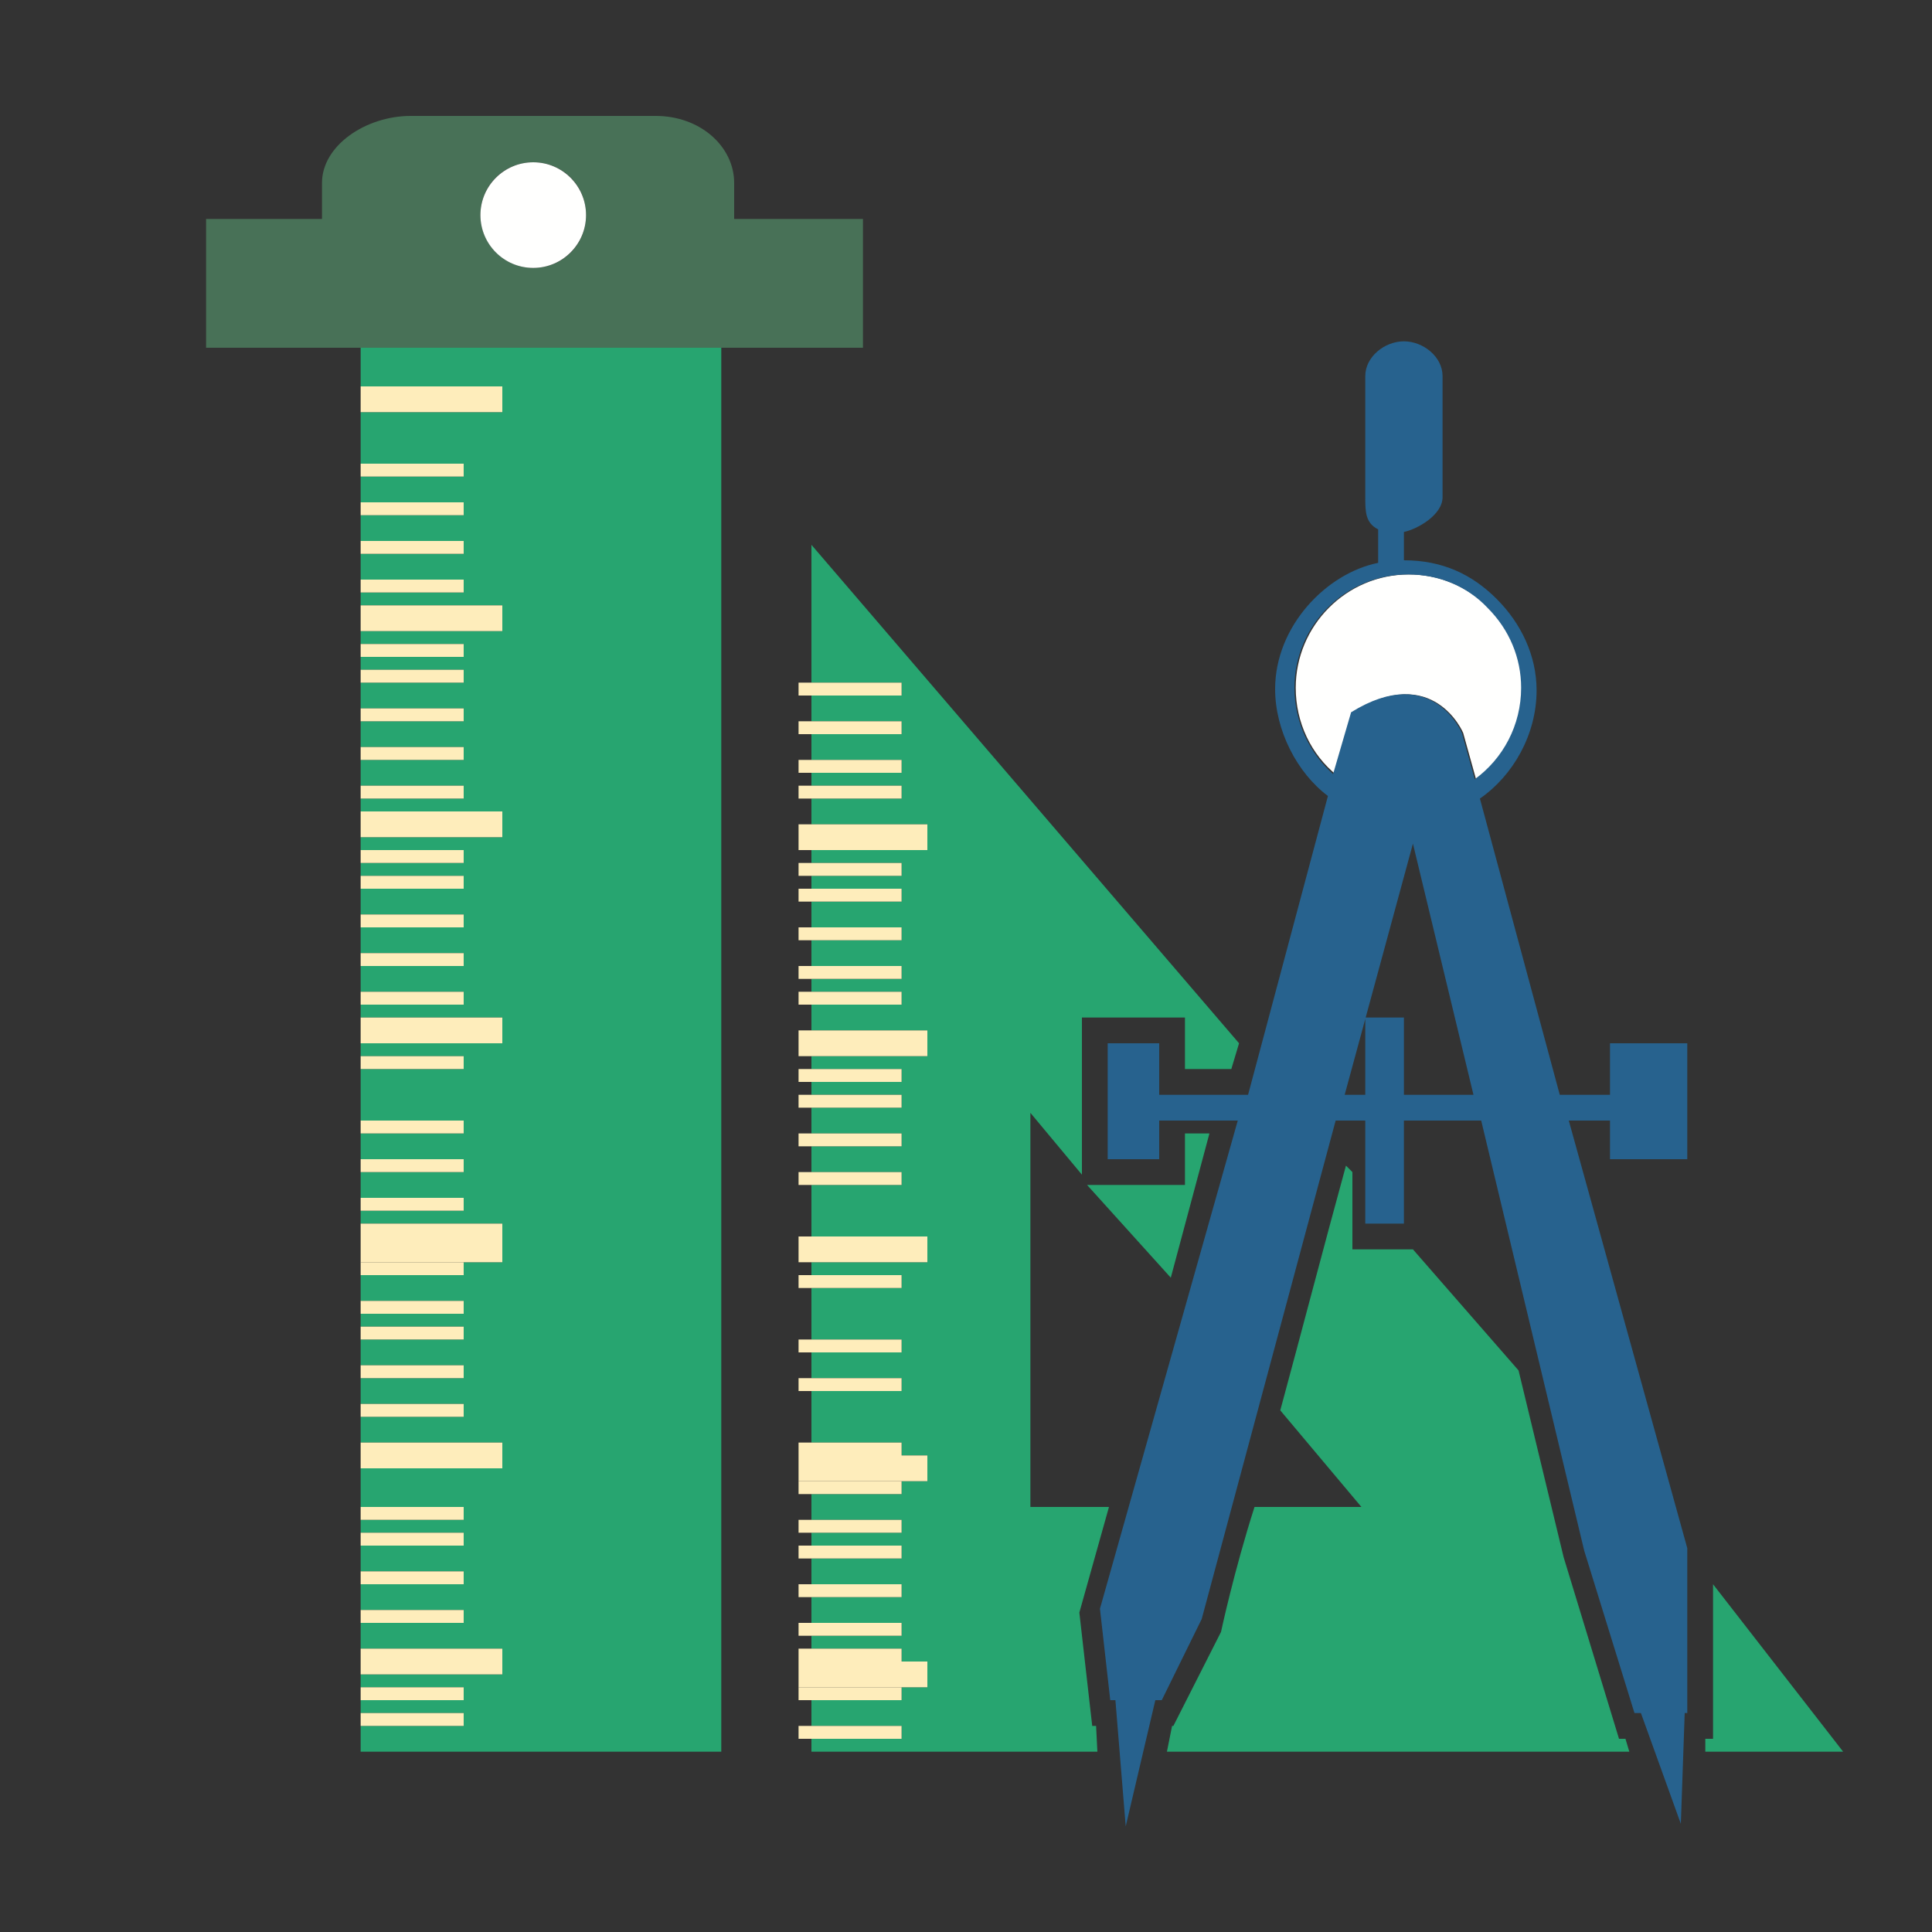 <?xml version="1.0" encoding="utf-8"?>
<!-- Generator: Adobe Illustrator 18.1.0, SVG Export Plug-In . SVG Version: 6.00 Build 0)  -->
<svg version="1.1" id="Layer_1" xmlns="http://www.w3.org/2000/svg" xmlns:xlink="http://www.w3.org/1999/xlink" x="0px" y="0px"
	 viewBox="0 0 150 150" enable-background="new 0 0 150 150" xml:space="preserve">
<rect x="0" y="0" width="150" height="150" fill="#333333" stroke="none"/>
<g>
	<polygon fill="none" points="124,88.7 124.1,89.1 124.1,88.7 	"/>
	<path fill="none" d="M105,88.9c0,0.5-0.3,1.1-0.4,1.6L105,91V88.9z"/>
	<path fill="#27A570" d="M28,27v7h8l0,0h-8v2h8v1h-8v2h8v1h-8v2h8v1h-8v2h8v1h-8v1l0,0l0,0h11v2H28v-1.3l0,0V50h8v1h-8v1h8v1h-8v2h8
		v1h-8v2h8v1h-8v2h8v1h-8v1.8l0,0V63h11v2H28v-1.2l0,0V66h8v1h-8v1h8v1h-8v2h8v1h-8v2h8v1h-8v2h8v1h-8v1.8l0,0V79h11v2H28l0,0l0,0v1
		h8v1h-8v2h8l0,0h-8v2h8v1h-8v2h8v1h-8v2h8v1h-8v1.9l0,0V95h11v3H28v-1.2l0,0V98h8v1h-8v2h8v1h-8v1h8v1h-8v2h8v1h-8v2h8v1h-8v2h7.6
		l0,0H39v2H28v-1.1l0,0v2.1h7.6l0,0H28v2h8v1h-8v1h8v1h-8v2h8v1h-8v2h8v1h-8v2h7.6l0,0H39v2H28v-1.1l0,0v2.1h8v1h-8v1h8v1h-8v2h28
		V27H28z M39,32H28v-2h11V32z"/>
	<rect x="28" y="30" fill="#FEEDBB" width="11" height="2"/>
	<polygon fill="#FEEDBB" points="28,49 39,49 39,47 28,47 28,47 28.5,47 28,47 28,48 28.5,48 28,48 	"/>
	<polygon fill="#FEEDBB" points="28,65 39,65 39,63 28,63 28,64 28.5,64 28,64 28,64 28.5,64 28,64 	"/>
	<polygon fill="#FEEDBB" points="28,81 39,81 39,79 28,79 28,80 28.5,80 28,80 28,81 28.5,81 28,81 	"/>
	<polygon fill="#FEEDBB" points="28,98 39,98 39,95 28,95 28,96 28.5,96 28,96 28,97 28.5,97 28,97 	"/>
	<polygon fill="#FEEDBB" points="28,114 39,114 39,112 35.6,112 35.6,112 28.5,112 28,112 28,113 28.5,113 28,113 	"/>
	<polygon fill="#FEEDBB" points="28,130 39,130 39,128 35.6,128 35.6,128 28.5,128 28,128 28,129 28.5,129 28,129 	"/>
	<polygon fill="#FEEDBB" points="36,34 28.5,34 28,34 28,34 28.5,34 36,34 	"/>
	<polygon fill="#FEEDBB" points="36,36 28.5,36 28,36 28,37 28.5,37 36,37 	"/>
	<polygon fill="#FEEDBB" points="36,39 28.5,39 28,39 28,40 28.5,40 36,40 	"/>
	<polygon fill="#FEEDBB" points="36,42 28.5,42 28,42 28,43 28.5,43 36,43 	"/>
	<polygon fill="#FEEDBB" points="36,45 28.5,45 28,45 28,46 28.5,46 36,46 	"/>
	<polygon fill="#FEEDBB" points="36,50 28.5,50 28,50 28,51 28.5,51 36,51 	"/>
	<polygon fill="#FEEDBB" points="36,52 28.5,52 28,52 28,53 28.5,53 36,53 	"/>
	<polygon fill="#FEEDBB" points="36,55 28.5,55 28,55 28,56 28.5,56 36,56 	"/>
	<polygon fill="#FEEDBB" points="36,58 28.5,58 28,58 28,59 28.5,59 36,59 	"/>
	<polygon fill="#FEEDBB" points="36,61 28.5,61 28,61 28,62 28.5,62 36,62 	"/>
	<polygon fill="#FEEDBB" points="36,66 28.5,66 28,66 28,67 28.5,67 36,67 	"/>
	<polygon fill="#FEEDBB" points="36,68 28.5,68 28,68 28,69 28.5,69 36,69 	"/>
	<polygon fill="#FEEDBB" points="36,71 28.5,71 28,71 28,72 28.5,72 36,72 	"/>
	<polygon fill="#FEEDBB" points="36,74 28.5,74 28,74 28,75 28.5,75 36,75 	"/>
	<polygon fill="#FEEDBB" points="36,77 28.5,77 28,77 28,78 28.5,78 36,78 	"/>
	<polygon fill="#FEEDBB" points="36,82 28.5,82 28,82 28,83 28.5,83 36,83 	"/>
	<polygon fill="#FEEDBB" points="36,85 28.5,85 28,85 28,85 28.5,85 36,85 	"/>
	<polygon fill="#FEEDBB" points="36,87 28.5,87 28,87 28,88 28.5,88 36,88 	"/>
	<polygon fill="#FEEDBB" points="36,90 28.5,90 28,90 28,91 28.5,91 36,91 	"/>
	<polygon fill="#FEEDBB" points="36,93 28.5,93 28,93 28,94 28.5,94 36,94 	"/>
	<polygon fill="#FEEDBB" points="36,98 28.5,98 28,98 28,99 28.5,99 36,99 	"/>
	<polygon fill="#FEEDBB" points="36,101 28.5,101 28,101 28,102 28.5,102 36,102 	"/>
	<polygon fill="#FEEDBB" points="36,103 28.5,103 28,103 28,104 28.5,104 36,104 	"/>
	<polygon fill="#FEEDBB" points="36,106 28.5,106 28,106 28,107 28.5,107 36,107 	"/>
	<polygon fill="#FEEDBB" points="36,109 28.5,109 28,109 28,110 28.5,110 36,110 	"/>
	<polygon fill="#FEEDBB" points="35.6,115 28.5,115 28,115 28,115 28.5,115 35.6,115 	"/>
	<polygon fill="#FEEDBB" points="36,117 28.5,117 28,117 28,118 28.5,118 36,118 	"/>
	<polygon fill="#FEEDBB" points="36,119 28.5,119 28,119 28,120 28.5,120 36,120 	"/>
	<polygon fill="#FEEDBB" points="36,122 28.5,122 28,122 28,123 28.5,123 36,123 	"/>
	<polygon fill="#FEEDBB" points="36,125 28.5,125 28,125 28,126 28.5,126 36,126 	"/>
	<polygon fill="#FEEDBB" points="36,131 28.5,131 28,131 28,132 28.5,132 36,132 	"/>
	<polygon fill="#FEEDBB" points="36,133 28.5,133 28,133 28,134 28.5,134 36,134 	"/>
	<path fill="#487157" d="M67,27V17H57v-2.8c0-2.8-2.6-5.2-6.1-5.2h-19c-3.5,0-6.9,2.3-6.9,5.2V17h-9v10h12.5h27.9H67z M37.3,16.7
		c0-2.3,1.8-4.1,4.1-4.1c2.3,0,4.1,1.8,4.1,4.1c0,2.3-1.8,4.1-4.1,4.1C39.2,20.8,37.3,19,37.3,16.7z"/>
	<circle fill="#FFFFFE" cx="41.4" cy="16.7" r="4.1"/>
	<polygon fill="#27A570" points="132.4,135 132.4,136 143.1,136 133,123 133,135 	"/>
	<path fill="#27A570" d="M125.7,135l-4.3-14.1c0,0-1.5-6.2-3.5-14.5l-8.2-9.4H105v-6l-0.5-0.5c-1.7,6.2-3.5,13.1-5.1,19l6.3,7.5
		h-8.3c-1.6,5-2.6,9.7-2.6,9.7l-3.7,7.3H91l-0.4,2h35.9l-0.3-1H125.7z"/>
	<polygon fill="#27A570" points="84.8,134 83.8,125.2 86.1,117 80,117 80,86.4 84,91.2 84,79 90.6,79 92,79 92,83 95.6,83 96.2,81 
		63,42.3 63,53 70,53 70,54 63,54 63,56 70,56 70,57 63,57 63,59 70,59 70,60 63,60 63,61 70,61 70,62 63,62 63,64 72,64 72,66 
		63,66 63,67 70,67 70,68 63,68 63,69 70,69 70,70 63,70 63,72 70,72 70,73 63,73 63,75 70,75 70,76 63,76 63,77 70,77 70,78 63,78 
		63,80 72,80 72,82 63,82 63,83 70,83 70,84 63,84 63,85 70,85 70,86 63,86 63,88 70,88 70,89 63,89 63,91 70,91 70,92 63,92 63,94 
		69.6,94 69.6,94 63,94 63,96 72,96 72,98 63,98 63,99 70,99 70,100 63,100 63,102 70,102 70,102 63,102 63,104 70,104 70,105 
		63,105 63,107 70,107 70,108 63,108 63,110 69.6,110 69.6,110 63,110 63,112 70,112 70,113 72,113 72,115 63,115 63,115 70,115 
		70,116 63,116 63,118 70,118 70,119 63,119 63,120 70,120 70,121 63,121 63,123 70,123 70,124 63,124 63,126 70,126 70,127 63,127 
		63,128 70,128 70,129 72,129 72,131 63,131 63,131 70,131 70,132 63,132 63,134 70,134 70,135 63,135 63,136 85.2,136 85.1,134 	
		"/>
	<polygon fill="#27A570" points="93.9,88 92,88 92,92 84.4,92 90.9,99.2 	"/>
	<polygon fill="#FEEDBB" points="72,64 62.9,64 62,64 62,64 62,64 62,64.7 62,64.7 62,66 62.9,66 72,66 	"/>
	<polygon fill="#FEEDBB" points="72,80 62.9,80 62,80 62,80 62,80 62,80.8 62,80.8 62,82 62.9,82 72,82 	"/>
	<polygon fill="#FEEDBB" points="72,96 62.9,96 62,96 62,96 62,96 62,96.8 62,96.8 62,98 62.9,98 72,98 	"/>
	<polygon fill="#FEEDBB" points="72,113 70,113 70,112 62.9,112 62,112 62,112.9 62,112.9 62,115 62.9,115 72,115 	"/>
	<polygon fill="#FEEDBB" points="72,129 70,129 70,128 62.9,128 62,128 62,128.9 62,128.9 62,131 62.9,131 72,131 	"/>
	<polygon fill="#FEEDBB" points="70,53 62.9,53 62,53 62,54 62.9,54 70,54 	"/>
	<polygon fill="#FEEDBB" points="70,56 62.9,56 62,56 62,57 62.9,57 70,57 	"/>
	<polygon fill="#FEEDBB" points="70,59 62.9,59 62,59 62,60 62.9,60 70,60 	"/>
	<polygon fill="#FEEDBB" points="70,61 62.9,61 62,61 62,62 62.9,62 70,62 	"/>
	<polygon fill="#FEEDBB" points="70,67 62.9,67 62,67 62,68 62.9,68 70,68 	"/>
	<polygon fill="#FEEDBB" points="70,69 62.9,69 62,69 62,70 62.9,70 70,70 	"/>
	<polygon fill="#FEEDBB" points="70,72 62.9,72 62,72 62,73 62.9,73 70,73 	"/>
	<polygon fill="#FEEDBB" points="70,75 62.9,75 62,75 62,76 62.9,76 70,76 	"/>
	<polygon fill="#FEEDBB" points="70,77 62.9,77 62,77 62,78 62.9,78 70,78 	"/>
	<polygon fill="#FEEDBB" points="70,83 62.9,83 62,83 62,84 62.9,84 70,84 	"/>
	<polygon fill="#FEEDBB" points="70,85 62.9,85 62,85 62,86 62.9,86 70,86 	"/>
	<polygon fill="#FEEDBB" points="70,88 62.9,88 62,88 62,89 62.9,89 70,89 	"/>
	<polygon fill="#FEEDBB" points="70,91 62.9,91 62,91 62,92 62.9,92 70,92 	"/>
	<polygon fill="#FEEDBB" points="69.6,94 62.9,94 62,94 62,94 62.9,94 69.6,94 	"/>
	<polygon fill="#FEEDBB" points="70,99 62.9,99 62,99 62,100 62.9,100 70,100 	"/>
	<polygon fill="#FEEDBB" points="70,102 62.9,102 62,102 62,102 62.9,102 70,102 	"/>
	<polygon fill="#FEEDBB" points="70,104 62.9,104 62,104 62,105 62.9,105 70,105 	"/>
	<polygon fill="#FEEDBB" points="70,107 62.9,107 62,107 62,108 62.9,108 70,108 	"/>
	<polygon fill="#FEEDBB" points="69.6,110 62.9,110 62,110 62,110 62.9,110 69.6,110 	"/>
	<polygon fill="#FEEDBB" points="70,115 62.9,115 62,115 62,116 62.9,116 70,116 	"/>
	<polygon fill="#FEEDBB" points="70,118 62.9,118 62,118 62,119 62.9,119 70,119 	"/>
	<polygon fill="#FEEDBB" points="70,120 62.9,120 62,120 62,121 62.9,121 70,121 	"/>
	<polygon fill="#FEEDBB" points="70,123 62.9,123 62,123 62,124 62.9,124 70,124 	"/>
	<polygon fill="#FEEDBB" points="70,126 62.9,126 62,126 62,127 62.9,127 70,127 	"/>
	<polygon fill="#FEEDBB" points="70,131 62.9,131 62,131 62,132 62.9,132 70,132 	"/>
	<polygon fill="#FEEDBB" points="70,134 62.9,134 62,134 62,135 62.9,135 70,135 	"/>
	<path fill="#FFFFFE" d="M105,55.3c6.3-3.9,8.6,1.6,8.6,1.6l1,3.6c2.2-1.6,3.6-4.2,3.6-7.1c0-2.4-0.9-4.6-2.6-6.2
		c-1.7-1.7-3.9-2.6-6.2-2.6c-4.9,0-8.8,4-8.8,8.8c0,2.7,1.2,5.2,3.2,6.8L105,55.3z"/>
	<path fill="#27628E" d="M130.8,133h0.2v-12.8L121.8,87h3.2v3h6v-9h-6v4h-3.9l-6.2-23c2.6-1.8,4.4-5,4.4-8.4c0-2.7-1.2-5.2-3.1-7.1
		c-1.9-1.9-4.2-3-7.2-3v-2.2c1-0.2,3-1.3,3-2.7v-9.4c0-1.5-1.5-2.7-3-2.7c-1.5,0-3,1.2-3,2.7v9.4c0,1.1,0,2,1,2.5v2.6
		c-4,0.8-8,4.9-8,9.8c0,3.2,1.7,6.5,4.1,8.3L96.9,85H90v-4h-4v9h4v-3h6.1l-10.7,37.9l0.8,7.1h0.4l0.8,9.8l2.3-9.8h0.5l3.1-6.3
		L103.7,87h2.3v8h3v-8h6l8,33.4l3.9,12.6h0.5l3.1,8.6L130.8,133z M100.5,53.4c0-4.9,4-8.8,8.8-8.8c2.4,0,4.6,0.9,6.2,2.6
		c1.7,1.7,2.6,3.9,2.6,6.2c0,2.9-1.4,5.5-3.6,7.1l-1-3.6c0,0-2.3-5.5-8.6-1.6l-1.4,4.8C101.7,58.5,100.5,56.1,100.5,53.4z M109,85
		v-6h-3v6h-1.6l5.3-19.5l4.7,19.5H109z"/>
</g>
</svg>

